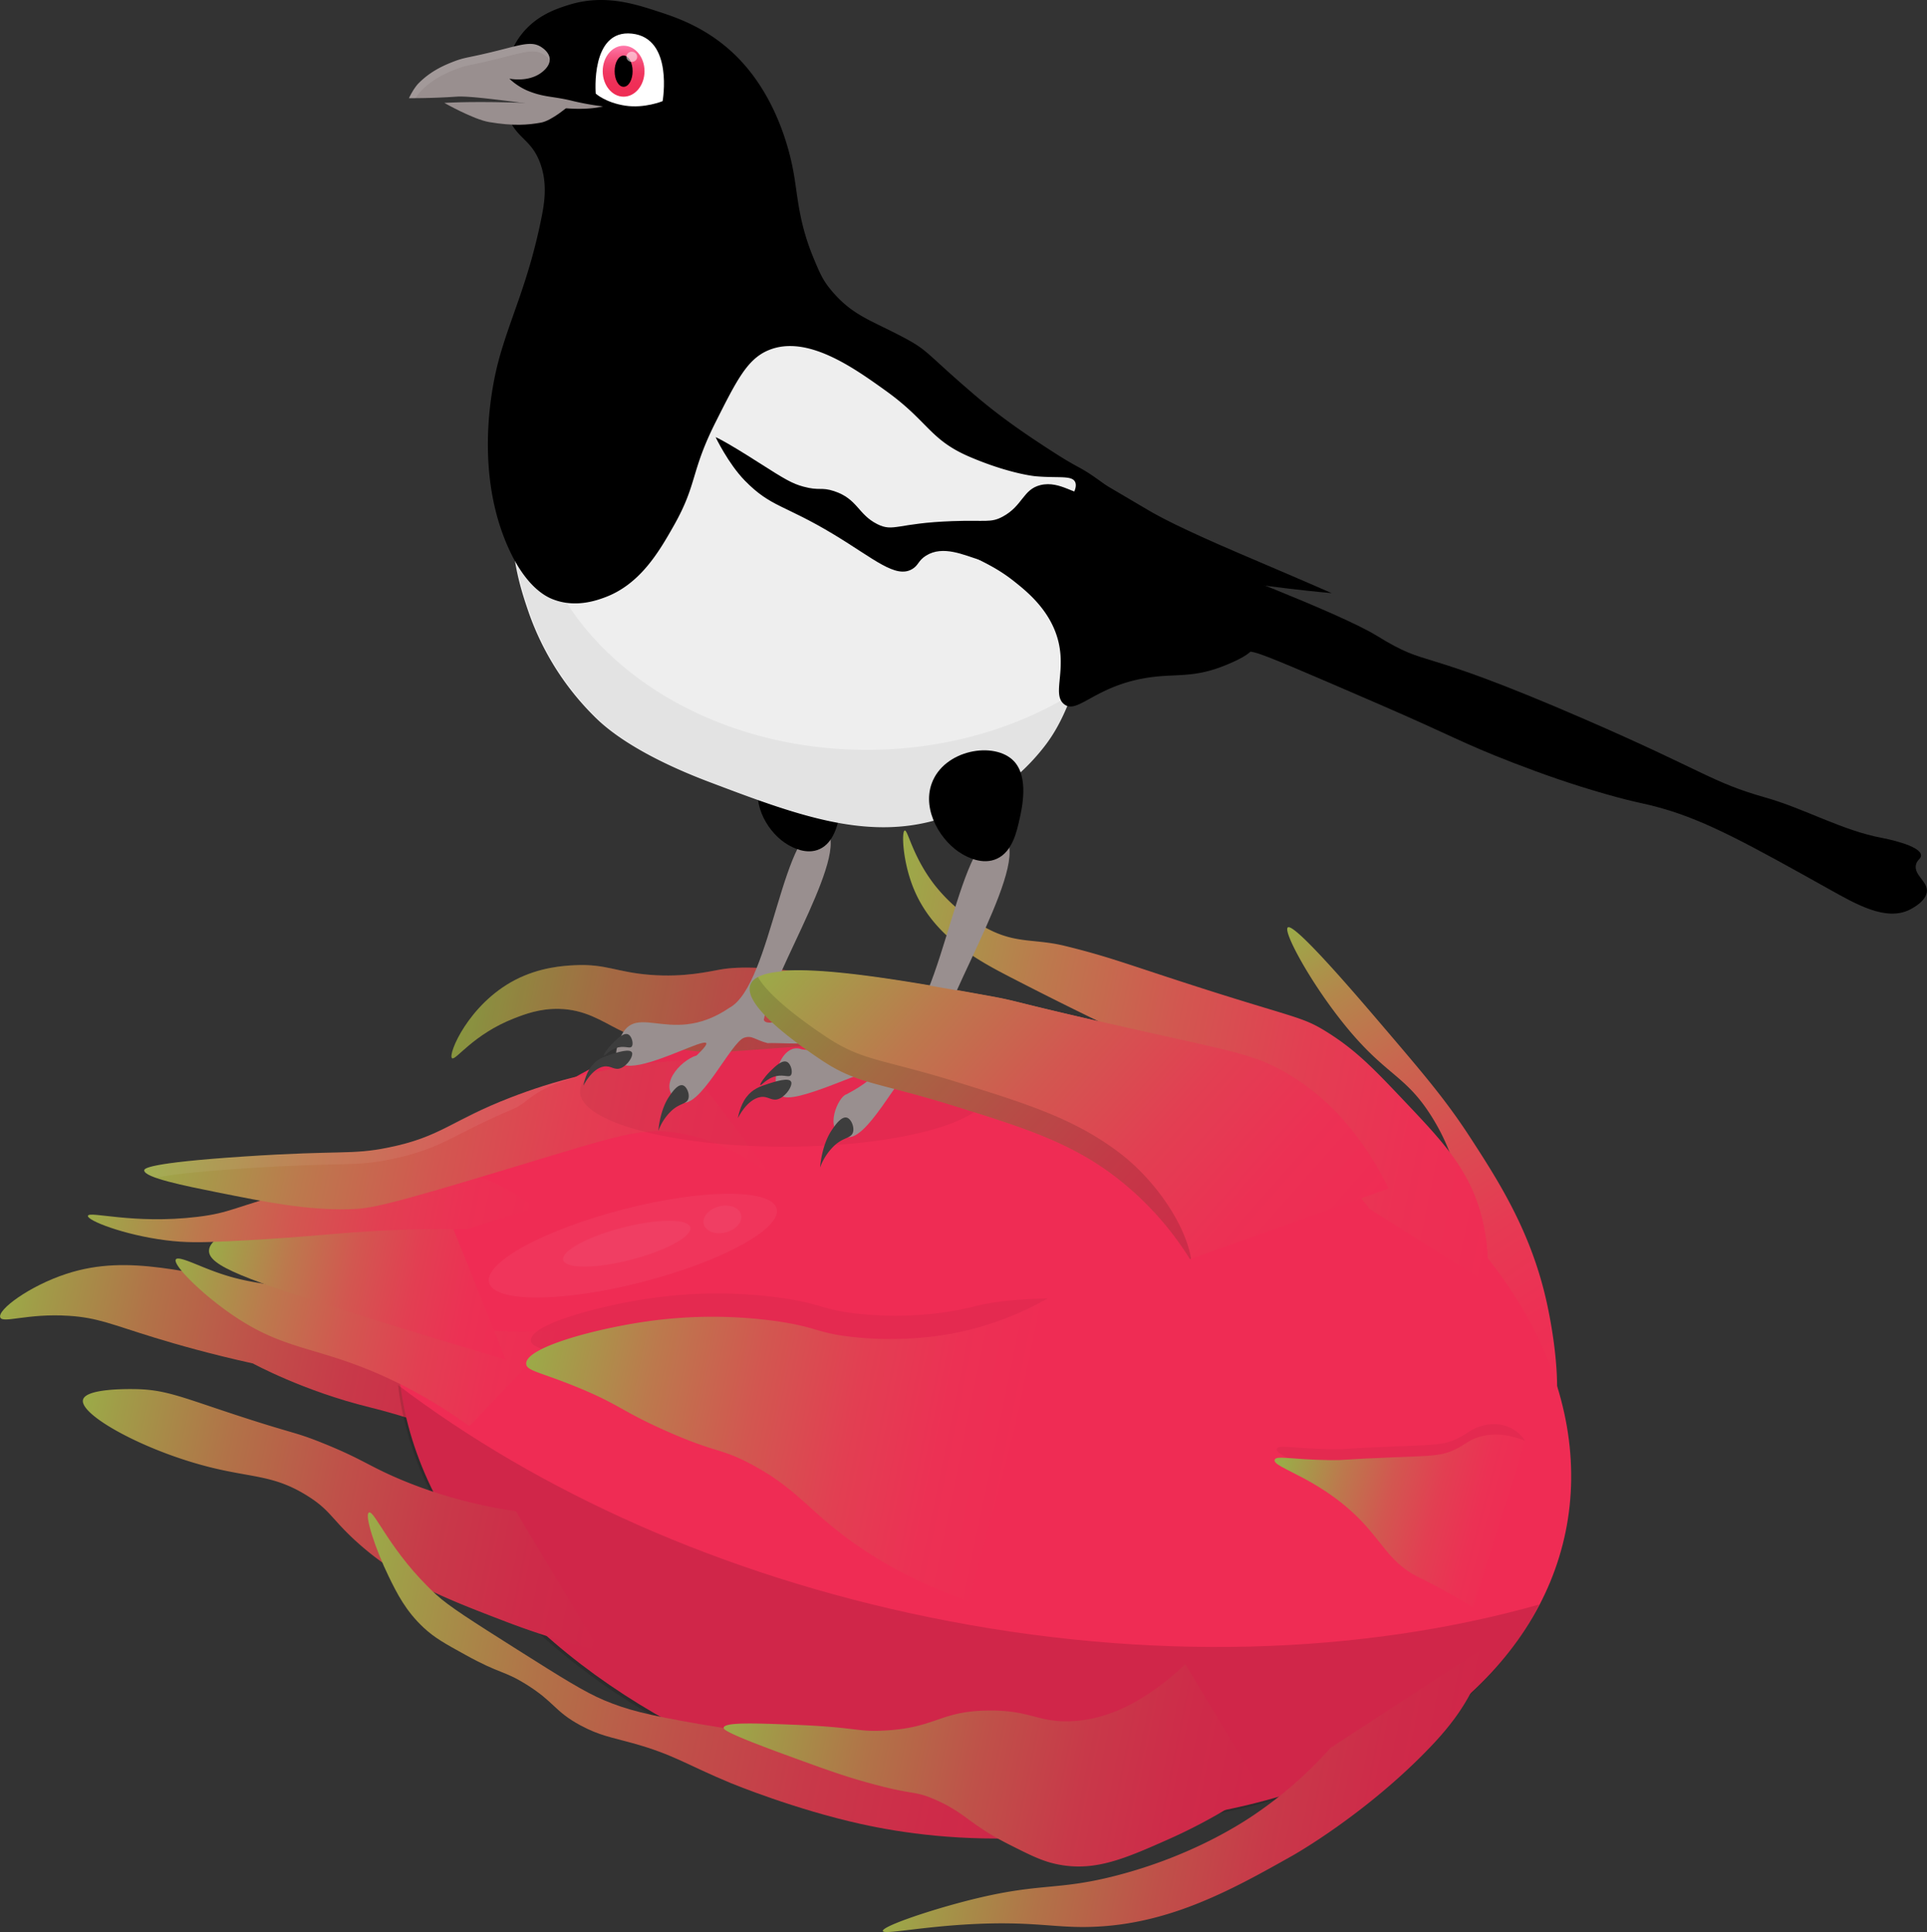 <svg xmlns="http://www.w3.org/2000/svg" xmlns:xlink="http://www.w3.org/1999/xlink" viewBox="0 0 1538.41 1542.75"><rect x="0" y="0" width="1538.41" height="1542.75" fill="#333333" stroke="none"/><defs><style>.cls-1{fill:url(#Безымянный_градиент_44);}.cls-2{fill:url(#Безымянный_градиент_24);}.cls-3{fill:#ef2c54;}.cls-4{opacity:0.13;}.cls-5{opacity:0.05;}.cls-6{fill:url(#Безымянный_градиент_15);}.cls-7{fill:url(#Безымянный_градиент_15-2);}.cls-8{fill:url(#Безымянный_градиент_24-2);}.cls-9{fill:url(#Безымянный_градиент_24-3);}.cls-10{fill:url(#Безымянный_градиент_15-3);}.cls-11{fill:url(#Безымянный_градиент_15-4);}.cls-12{fill:url(#Безымянный_градиент_15-5);}.cls-13{fill:url(#Безымянный_градиент_15-6);}.cls-14{fill:url(#Безымянный_градиент_15-7);}.cls-15{fill:url(#Безымянный_градиент_15-8);}.cls-16,.cls-21,.cls-25,.cls-28{fill:#fff;}.cls-16{opacity:0.06;}.cls-17{fill:url(#Безымянный_градиент_24-4);}.cls-18{fill:url(#Безымянный_градиент_24-5);}.cls-19{fill:url(#Безымянный_градиент_15-9);}.cls-20{opacity:0.49;}.cls-21{opacity:0.09;}.cls-22{fill:#998f8f;}.cls-23{fill:#3d3d3d;}.cls-24{fill:#eee;}.cls-26{fill:url(#Безымянный_градиент_78);}.cls-27{stroke:#000;stroke-miterlimit:10;}.cls-28{opacity:0.53;}.cls-29{fill:url(#Безымянный_градиент_15-10);}</style><linearGradient id="Безымянный_градиент_44" x1="948.47" y1="733.07" x2="1274.35" y2="1058.96" gradientTransform="translate(247.04 -114.49) rotate(11.57)" gradientUnits="userSpaceOnUse"><stop offset="0" stop-color="#9bab48"/><stop offset="0.14" stop-color="#b3874b"/><stop offset="0.3" stop-color="#c9664f"/><stop offset="0.46" stop-color="#d94d51"/><stop offset="0.63" stop-color="#e63a53"/><stop offset="0.8" stop-color="#ed3054"/><stop offset="1" stop-color="#ef2c54"/></linearGradient><linearGradient id="Безымянный_градиент_24" x1="25.48" y1="1202.97" x2="446.84" y2="1202.97" gradientTransform="translate(247.04 -114.49) rotate(11.57)" gradientUnits="userSpaceOnUse"><stop offset="0" stop-color="#9bab48"/><stop offset="0.06" stop-color="#a09d48"/><stop offset="0.27" stop-color="#b17348"/><stop offset="0.48" stop-color="#bf5149"/><stop offset="0.67" stop-color="#c83949"/><stop offset="0.85" stop-color="#ce2b49"/><stop offset="1" stop-color="#d02649"/></linearGradient><linearGradient id="Безымянный_градиент_15" x1="1016.47" y1="1082.83" x2="1205.84" y2="1082.83" gradientTransform="matrix(0.97, 0.26, -0.26, 0.97, 346.02, -106.72)" gradientUnits="userSpaceOnUse"><stop offset="0" stop-color="#9bab48"/><stop offset="0.04" stop-color="#a0a349"/><stop offset="0.25" stop-color="#bc794d"/><stop offset="0.46" stop-color="#d25750"/><stop offset="0.66" stop-color="#e23f52"/><stop offset="0.84" stop-color="#ec3154"/><stop offset="1" stop-color="#ef2c54"/></linearGradient><linearGradient id="Безымянный_градиент_15-2" x1="654.66" y1="826.89" x2="1183.22" y2="826.89" gradientTransform="translate(247.04 -114.49) rotate(11.57)" xlink:href="#Безымянный_градиент_15"/><linearGradient id="Безымянный_градиент_24-2" x1="814.47" y1="1400.8" x2="1242.26" y2="1400.8" xlink:href="#Безымянный_градиент_24"/><linearGradient id="Безымянный_градиент_24-3" x1="103.84" y1="1320.99" x2="548.29" y2="1320.99" xlink:href="#Безымянный_градиент_24"/><linearGradient id="Безымянный_градиент_15-3" x1="153.87" y1="1187.27" x2="466.98" y2="1187.27" gradientTransform="translate(247.04 -114.49) rotate(11.57)" xlink:href="#Безымянный_градиент_15"/><linearGradient id="Безымянный_градиент_15-4" x1="178.38" y1="1127.12" x2="427.99" y2="1127.12" gradientTransform="translate(247.04 -114.49) rotate(11.57)" xlink:href="#Безымянный_градиент_15"/><linearGradient id="Безымянный_градиент_15-5" x1="78.22" y1="1084.91" x2="426.88" y2="1084.91" gradientTransform="translate(247.04 -114.49) rotate(11.57)" xlink:href="#Безымянный_градиент_15"/><linearGradient id="Безымянный_градиент_15-6" x1="336.81" y1="885.2" x2="787.78" y2="885.2" gradientTransform="translate(247.04 -114.49) rotate(11.57)" xlink:href="#Безымянный_градиент_15"/><linearGradient id="Безымянный_градиент_15-7" x1="444.54" y1="1163.88" x2="843.48" y2="1163.88" gradientTransform="translate(247.04 -114.49) rotate(11.57)" xlink:href="#Безымянный_градиент_15"/><linearGradient id="Безымянный_градиент_15-8" x1="114.97" y1="1000.71" x2="608.44" y2="1000.71" gradientTransform="translate(247.04 -114.49) rotate(11.57)" xlink:href="#Безымянный_градиент_15"/><linearGradient id="Безымянный_градиент_24-4" x1="345.05" y1="1398.29" x2="920.34" y2="1398.29" xlink:href="#Безымянный_градиент_24"/><linearGradient id="Безымянный_градиент_24-5" x1="657.46" y1="1392.25" x2="1086.31" y2="1392.25" xlink:href="#Безымянный_градиент_24"/><linearGradient id="Безымянный_градиент_15-9" x1="614.61" y1="744.64" x2="1038.71" y2="989.49" gradientTransform="translate(247.04 -114.49) rotate(11.57)" xlink:href="#Безымянный_градиент_15"/><linearGradient id="Безымянный_градиент_78" x1="497.86" y1="36.48" x2="497.86" y2="77.2" gradientUnits="userSpaceOnUse"><stop offset="0" stop-color="#ff7bac"/><stop offset="0.03" stop-color="#fe74a5"/><stop offset="0.19" stop-color="#f85a87"/><stop offset="0.35" stop-color="#f44671"/><stop offset="0.53" stop-color="#f13761"/><stop offset="0.73" stop-color="#f02f57"/><stop offset="1" stop-color="#ef2c54"/></linearGradient><linearGradient id="Безымянный_градиент_15-10" x1="614.61" y1="744.63" x2="1038.71" y2="989.49" gradientTransform="translate(245 -113.27) rotate(11.46)" xlink:href="#Безымянный_градиент_15"/></defs><title>Dragon Fruit</title><g id="Слой_3" data-name="Слой 3"><path class="cls-1" d="M1211.72,1117a519,519,0,0,0-9.85-90.71c-8.49-42.7-13.7-68.91-31.23-97.35-22.2-36-37.82-32.91-73.7-78.77-26-33.26-45.66-70.5-41.82-73.37,5.22-3.91,55.29,54.78,75,77.89,34.15,40,51.23,60.06,70.37,89.46,23.9,36.73,50,77.67,62.07,135.51,2.63,12.63,21.29,102.22-12.13,120.31-7.94,4.3-17,3.58-24.26,1.86" transform="translate(-27 -36.24)"/><path class="cls-2" d="M429.17,1123.91c-72.74-11.65-127.3-29.9-164.73-45.1-17.13-7-55.76-23.47-108.65-30.21-26-3.32-50.2-3.6-76,4.89-29.31,9.63-54.95,28.61-52.59,34.71,2,5.1,21.67-3.43,54.84-1.27,23,1.49,34.19,6.94,68.08,17.35,18.37,5.64,45.17,13.27,78.77,20.68,0,0,40.16,22,93.16,35s112.17,39,112.17,39" transform="translate(-27 -36.24)"/><ellipse class="cls-3" cx="813.14" cy="1164.45" rx="321.36" ry="473.41" transform="translate(-517.77 1691.21) rotate(-78.43)"/><path class="cls-4" d="M768.92,1327.65c-166.06-34-312.26-100.57-424.11-185.42,17.23,150.36,180.85,293.66,402.32,339,227.12,46.51,438.8-25.61,508.67-163.77C1114.65,1357.34,944.85,1363.68,768.92,1327.65Z" transform="translate(-27 -36.24)"/><path class="cls-5" d="M1244.17,1186.2c-7-10.52-20.48-15.56-34.75-11.25-8.27,2.5-10.28,5.76-18.84,9.9-10.92,5.29-18.25,5.12-49,6.33-43.82,1.73-38.11,2.42-51.38,2.24-30.85-.42-42.45-3.91-43.77-.32-2.45,6.65,38.8,14.63,73.26,53.32,13.85,15.54,21.16,29.94,40,39.7,3.92,2,13.36,6.45,27.28,14.31,7.65,4.32,13.82,8.08,17.89,10.62" transform="translate(-27 -36.24)"/><path class="cls-6" d="M1244.86,1186.84c-9.25-3.74-23-7.47-37.23-3.16-8.27,2.5-10.28,5.76-18.83,9.9-10.93,5.29-18.26,5.12-49,6.33-43.82,1.73-38.1,2.42-51.38,2.24-30.85-.42-42.45-3.91-43.77-.32-2.44,6.65,38.8,14.63,73.26,53.32,13.85,15.54,21.16,29.94,40,39.7,3.92,2,13.36,6.45,27.28,14.31,7.65,4.32,13.82,8.08,17.89,10.62" transform="translate(-27 -36.24)"/><path class="cls-7" d="M1214.16,1060.67a154.48,154.48,0,0,0-6.06-59.23c-10.27-33.15-29.68-54.07-58.82-84.81-25.4-26.81-39.22-41.38-62.44-56-21.5-13.54-24.85-10.6-120-41.62-42.44-13.84-58.08-19.75-89.87-27.5-22.73-5.54-36.93-2-57.84-11.84A130.09,130.09,0,0,1,773.24,743c-17.78-22.84-21.44-44.31-24-43.58s-1.71,25.11,7.43,47c15.86,38,51.27,56.86,77.67,70.48,125.13,64.57,157.45,71.53,204.65,105.58,21.08,15.22,51,40.09,81.55,79.24" transform="translate(-27 -36.24)"/><path class="cls-8" d="M1089.24,1431.91a327.74,327.74,0,0,1-61,53.46c-11,7.45-49.88,32.79-108.8,48.22-51.3,13.43-62.09,4.75-126.15,21.92-30.93,8.29-62.26,19.38-61.49,22.65.73,3.12,29.81-3.46,72.77-5.56,41.94-2,60,2,83.66,2.35,67.56,1,120.8-28.93,170.88-57.11,0,0,58.48-32.9,109.84-86.66,16.66-17.43,30.19-35.39,39.38-59a160.52,160.52,0,0,0,6.88-22.47" transform="translate(-27 -36.24)"/><path class="cls-9" d="M505.88,1354.52a615.39,615.39,0,0,1-74.82-23.28c-48.82-18.71-85-32.55-119.86-64.34-19.81-18.05-20.61-24.93-39.16-36.45-26.6-16.53-43.84-14.11-78.32-22.86C142,1194.47,90.49,1166.11,93.26,1154c2.08-9,34.67-8.63,41.55-8.54,22.83.29,35.62,5.75,74.62,18.69,53.46,17.74,51.32,14.75,75.7,24.6,30.66,12.38,35.81,17.83,60.16,28.24,21.15,9,52.31,19.91,93.6,26" transform="translate(-27 -36.24)"/><path class="cls-10" d="M475.38,1098.13a375.79,375.79,0,0,1-82.57-2.13c-43.46-6-42-13.61-107.14-26.49-49.46-9.78-61.45-7.57-93.62-20.31-11.33-4.48-22.9-9.92-24.65-7.32-2.82,4.17,20.59,27.59,45.45,44.55,41.69,28.46,66.79,24.7,119.71,48.4a381,381,0,0,1,69.07,40.29" transform="translate(-27 -36.24)"/><path class="cls-5" d="M863.7,1073c-24,.76-42.24,2.24-58.14,6.29-10.16,2.59-45.41,10.88-92.22,6.13-30.06-3.06-28.91-7.84-62.2-12.74a371.61,371.61,0,0,0-101.15-.25c-41.86,5.65-99.9,21-99.12,34.28.34,5.61,11,6.46,40.55,18.54,34.21,14,34.68,18.81,71.28,35.06,40.63,18,42.78,13.28,67.38,26.31,29,15.33,41.66,30.22,60.95,46.59,22.92,19.43,58.69,44,113.31,63" transform="translate(-27 -36.24)"/><path class="cls-11" d="M388.59,1016.68c-33.47-1.68-60.32-4-78.4-5.82-32.57-3.23-49.44-6-72.74-.12-8.13,2-43,10.76-43.59,24-.52,12.17,28,22.9,122.32,52.34,45.89,14.32,85,26.07,114.53,34.82" transform="translate(-27 -36.24)"/><path class="cls-12" d="M399.73,1017.82c-39.08-.7-70.75,1-92.64,2.64-22.19,1.7-53,4.84-99.21,7-20.48.94-32.73,1.17-48.72-.88-33.14-4.24-62.71-15.74-61.95-19.51.84-4.1,36.31,7,87.38.84,27.18-3.27,28.24-7.74,81.81-21.91,55.08-14.57,83.18-21.78,110.62-18.28,17.64,2.25,45.53,9.14,77.4,32.91" transform="translate(-27 -36.24)"/><path class="cls-13" d="M852,858c-153.94-46.44-219.57-52.71-249.47-47.67-9.21,1.55-28.91,6.51-56.61,4.32-26.72-2.11-35.26-8.86-59.82-7.7-8.76.42-28.11,1.52-47.89,11.8-37.17,19.3-53.86,59.53-50.32,62.46,2.77,2.29,16.73-19.05,49.74-31.88,8.59-3.34,20.47-7.83,35.64-7.48,20.73.47,33.89,9.65,47.77,16.6,16.64,8.34,41.81,17.24,78.12,18.27" transform="translate(-27 -36.24)"/><path class="cls-4" d="M852,858c-153.94-46.44-219.57-52.71-249.47-47.67-9.21,1.55-28.91,6.51-56.61,4.32-26.72-2.11-35.26-8.86-59.82-7.7-8.76.42-28.11,1.52-47.89,11.8-37.17,19.3-53.86,59.53-50.32,62.46,2.77,2.29,16.73-19.05,49.74-31.88,8.59-3.34,20.47-7.83,35.64-7.48,20.73.47,33.89,9.65,47.77,16.6,16.64,8.34,41.81,17.24,78.12,18.27" transform="translate(-27 -36.24)"/><path class="cls-14" d="M865,1072.17a252.31,252.31,0,0,1-63.25,25.71c-10.16,2.59-45.41,10.88-92.22,6.13-30.06-3-28.91-7.83-62.2-12.74a371.61,371.61,0,0,0-101.15-.25c-41.86,5.65-99.9,21-99.11,34.28.33,5.61,10.95,6.46,40.54,18.54,34.21,14,34.68,18.81,71.28,35.06,40.63,18,42.78,13.28,67.38,26.31,29,15.33,41.66,30.22,61,46.59,22.91,19.44,58.68,44,113.3,63" transform="translate(-27 -36.24)"/><path class="cls-15" d="M644.59,977c-16.52-13.65-42.05-30.46-75.64-36-29.09-4.76-47.68,1.68-128.14,26.06-107.3,32.52-118.31,34.43-135.6,34.77-34.11.66-64.18-5.37-106.33-13.82-23.55-4.72-57.11-11.44-56.72-17.3.09-1.33,2.17-5.87,79.57-11,78.58-5.2,85.57-1.12,115.16-7.12C379.45,944,386.72,931.2,435,912.47c30.74-11.94,76.61-25.68,138-29.73" transform="translate(-27 -36.24)"/><path class="cls-16" d="M223.22,969.17c78.58-5.19,85.57-1.12,115.16-7.12,42.56-8.62,50.32-20.22,98.05-40.18,13.5-5.64,14.61-15.67,51.37-25.69-16.71,3.34-26.73,6.68-52.85,16.29-48.56,17.87-55.5,31.56-98.06,40.18-29.59,6-36.58,1.92-115.16,7.12-77.4,5.12-79.48,9.66-79.57,11-.13,1.94,3.45,4,9.13,6C160.32,974.7,180.06,972,223.22,969.17Z" transform="translate(-27 -36.24)"/><path class="cls-17" d="M855.17,1503.36c-60.43,3.61-108.38-3.45-141.08-10.69-52.62-11.67-101.57-31.75-103.62-32.59-34.94-14.49-45.34-22.78-78.71-32-16.34-4.54-26.34-6-41.44-14.17-20.88-11.27-20.46-18.54-43.33-32.75-18.05-11.23-20.48-8-48.6-23.6-16.34-9-24.51-13.55-33.11-21.56-14.33-13.34-21.29-27.26-28-41-10.13-20.74-19.67-49-15.72-51,4.38-2.18,17.15,32,53.66,65.56,10.42,9.57,28.58,21,64.9,44,35.5,22.43,53.56,33.78,69.06,40.3,17.7,7.44,33.5,11.68,76.81,19.14,31.08,5.35,72.67,11.72,122.7,17.16" transform="translate(-27 -36.24)"/><path class="cls-18" d="M1032.74,1463.55a428.21,428.21,0,0,1-72.06,41c-35.5,15.83-58.77,25.83-87.26,20.79-13.2-2.33-22.46-7-41-16.35-31.5-15.89-34.6-25.36-59.69-36.1-16.62-7.12-14.53-2.65-51.93-12.91-20.76-5.7-36.53-11.48-68.06-23-46.23-17-48.22-19.77-48-21.2.81-4.4,24.5-3.56,55.06-2.36,51.58,2,50.67,5.84,72.94,4.7,41.65-2.13,44-15.44,82.87-16,33.13-.49,39,9,64.19,8.59,22.13-.4,54.29-8.38,93.49-45.66" transform="translate(-27 -36.24)"/><path class="cls-19" d="M977,1041.67a248.79,248.79,0,0,0-61.29-67.13C880.3,948,844,936.37,787.29,918.68c-60.07-18.75-75.51-17-104-36.09-20.69-13.84-63.18-44.32-57-60.56,9-23.35,113.55-4.49,188.05,9,30.84,5.56,11.22,3.2,136.83,31.43,62,13.93,78.71,17.19,100.79,29.74,44.66,25.37,69.59,65.08,83.25,93.23" transform="translate(-27 -36.24)"/><path class="cls-4" d="M919.5,956c-35.4-26.51-71.71-38.16-128.41-55.85-60.07-18.75-75.51-17-104-36.09-16.14-10.8-45.54-31.72-54.74-48.11-3,1.59-5.06,3.6-6,6.1-6.22,16.24,36.27,46.72,57,60.56,28.53,19.09,44,17.34,104,36.09,56.7,17.69,93,29.34,128.42,55.86A248.79,248.79,0,0,1,977,1041.67l.63-.23C973.35,1014.69,949.44,978.41,919.5,956Z" transform="translate(-27 -36.24)"/><g class="cls-20"><ellipse class="cls-21" cx="532.21" cy="1030.92" rx="118.53" ry="29.98" transform="translate(-267.08 128.88) rotate(-14.43)"/><ellipse class="cls-21" cx="527.33" cy="1029.35" rx="52.37" ry="13.25" transform="translate(-266.85 127.62) rotate(-14.43)"/><ellipse class="cls-21" cx="603.71" cy="1009.98" rx="15.33" ry="10.7" transform="translate(-259.61 146.04) rotate(-14.43)"/></g><ellipse class="cls-5" cx="626.22" cy="871.63" rx="163.19" ry="44"/></g><g id="Слой_1" data-name="Слой 1"><path class="cls-22" d="M609.56,840.84c33.82-18.75,42.42-150.9,74.91-144.21,25.26,14.78-40.73,115.25-47.7,154,3.5,9.89,52-17.22,54.4-8.74,29.22,34.86-37.49,26.41-51.3,27.31-10.22-2.58-12.51-6.52-18.65-4.37-10.65,3.15-36,58.86-51.3,51.35-20.23-11.32.34-33.33,13.22-37.14,37.48-35.75-72.84,36.84-63.73-5.47C530.46,828.7,559.25,875.11,609.56,840.84Z" transform="translate(-27 -36.24)"/><path d="M693.74,643.14c11.06,11.63,5.92,34.37,4.06,42.61-2.1,9.28-5.25,23.23-16.24,28.4-10.78,5.08-22.28-1.51-25.37-3.28-15.33-8.77-29.4-31.53-22.33-51.34C642.7,634.72,679.72,628.39,693.74,643.14Z" transform="translate(-27 -36.24)"/><path class="cls-23" d="M572.82,903.15c-4.24-2.25-9.34,5.31-11.66,8.74-7.58,11.23-8.54,27.31-8.54,27.31a41.17,41.17,0,0,1,10.88-16.38c6.72-6,12.21-4.85,13.21-9.84C577.44,909.37,575.39,904.51,572.82,903.15Z" transform="translate(-27 -36.24)"/><path class="cls-23" d="M529.3,862.73c-3.62-3-9.31,2.67-13.21,6.55s-7.44,9-7,9.84,4.57-5,11.66-6.56c6-1.29,9.62,1.58,10.88-1.09C532.68,869.24,531.47,864.52,529.3,862.73Z" transform="translate(-27 -36.24)"/><path class="cls-23" d="M531.63,876.93c-1.2-3.78-12-.3-16.32,1.09-6.72,2.17-11.75,3.89-16.32,9.84-4.77,6.2-6.22,15.29-6.22,15.29s6.46-13.58,16.32-15.29c6-1,8.39,3.62,14,1.09C528.29,886.59,532.51,879.71,531.63,876.93Z" transform="translate(-27 -36.24)"/><path class="cls-23" d="M694.85,850.71c3.46-6.8,12.08-5.17,16.32-4.37,14.89,2.83,24.87,18.57,24.87,18.57a35,35,0,0,0-17.88-6.55c-3.68-.34-7.56-.69-12.43,1.09-6.29,2.31-8.9,6.23-10.88,4.37S692.69,854.94,694.85,850.71Z" transform="translate(-27 -36.24)"/><path class="cls-24" d="M672.85,289.65c63.33,19.29,61.88,76.74,130.19,93.42,21.91,5.35,46.21,5.34,76.77,25.15,13.65,8.85,26,16.83,33.39,32.34,3.21,6.72,10.59,25.47-14.47,103-14.68,45.42-22,68.14-37.83,88.62a169.48,169.48,0,0,1-69,52.7c-63.72,26.8-124.35,3.89-198.06-24C533.21,638,510,616.63,502.6,609.43a218.23,218.23,0,0,1-53.41-83.84c-6.2-18.09-17.62-51.37-11.12-89.82,14.54-86,106.46-125,122.4-131.74C585.88,293.26,627.19,275.75,672.85,289.65Z" transform="translate(-27 -36.24)"/><path d="M432.5,129c6.91,18.17,18.41,18,25.6,37.13,6.2,16.55,3.51,32.37,1.11,44.31-10.49,52.22-25.43,80.45-34.5,115-2.89,11-20.37,81,6.68,144.91,14.48,34.23,31.33,42.16,36.72,44.31,17.93,7.19,35,1.05,41.17-1.19,28.47-10.28,43.65-36.29,55.64-57.49,19-33.58,13.2-42.51,33.38-82.64,16.92-33.65,25.38-50.48,42.28-57.48,30.67-12.72,68.06,14.11,93.47,32.33,34.11,24.47,35,39,66.76,52.7,31.58,13.56,52.3,15.57,52.3,15.57,18.51,1.79,29.78-1,32.27,4.79,3.31,7.66-11.36,24.55-26.71,34.73-28.5,18.9-57,13.06-57.86,20.36-.65,5.43,15.23,7.8,35.61,23.95,8.8,7,24.22,19.21,32.27,38.33,12.42,29.51-2.9,51.32,7.79,59.88,10.3,8.25,23.43-12.94,62.31-20.36,25.5-4.87,39,.58,66.76-10.78,5.07-2.08,23-9.44,22.25-15.57-1.36-10.65-58-6.4-60.08-19.16-1.55-9.51,29.06-17.19,28.93-32.34-.08-8.91-10.73-12.7-30-26.35-31.89-22.52-29.53-31-63.43-55.09-15.89-11.28-13.58-7.41-38.94-23.95-14.32-9.34-36.09-23.53-59-43.12-41.6-35.59-36.2-35.39-60.15-47.79-24.72-12.79-39-16.83-55.57-37.24-6-7.37-8.82-14.13-13.35-25.15-11.66-28.36-12.25-48.45-15.58-67.07-1.58-8.82-9.69-54.09-41.17-88.62C595.2,59.3,567.28,50.26,551.56,45.17c-18.52-6-42.9-13.9-71.21-4.79-10.13,3.25-27.92,9-40.06,27.54a73.65,73.65,0,0,0-11.55,38.74c0,3.56,20.66,10.76,21.19,14.23.34,2.26-19.67.84-19.08,3C431.32,125.63,431.87,127.34,432.5,129Z" transform="translate(-27 -36.24)"/><path d="M983.29,482.85S1096,525.37,1125.8,543.68c44.7,27.46,27.12,6.45,166.29,66.86,95.89,41.63,101.23,50.31,144.39,62.55,31.58,8.95,60.94,26.23,93.16,32.27,1.06.2,31.06,5.81,31,14,0,2.72-3.28,3.44-4.1,7.59-1.58,8,9.06,12.91,8.82,20.74-.24,8.25-12.39,14.25-13.87,15-18.89,9.33-42.62-4.37-63.75-16.18-64.68-36.15-97.75-54.43-133.57-64.73-15.89-4.56-19.1-4-45.39-11.51-27.07-7.73-50.22-15.88-73.18-24.74-42.24-16.31-47.86-21.13-108-47.13-60.41-26.14-90.61-39.21-99.06-41.17-33.57-7.8-60.77-8.07-71-29.12-4.17-8.58-6.36-22.34-.38-32.16C963.89,485.06,983.29,482.85,983.29,482.85Z" transform="translate(-27 -36.24)"/><path d="M887.28,410.3s49.5,29.29,57.07,33.68,24.85,14,73.44,34.74c52.2,22.23,72.33,31.13,72.33,31.13s-50.63-4.14-116.84-15.57c-65.15-11.24-72.53-14.16-95.69-13.17-35.74,1.52-44,9.56-67.88,2.4-13.12-3.95-29.71-12.12-43.39-3.6-6.41,4-5.89,7.73-11.13,10.78-13.22,7.7-30.25-8.16-62.31-27.54-40.08-24.23-50.24-21.67-71.22-43.12-13.24-13.54-23.36-34.73-23.36-34.73s6.53,2.47,34.49,20.36c21,13.41,26.65,16.72,35.61,19.16,12.92,3.52,14.09.17,24.48,3.59,18.86,6.22,19,18.57,34.49,26.35,13.09,6.56,15.76-.83,60.09-2.39,26.6-.94,30.51,1.55,40.06-3.6,16-8.64,16.09-21.64,30-25.15,16.37-4.11,30,10.34,34.49,4.79C896.27,423.17,887.28,410.3,887.28,410.3Z" transform="translate(-27 -36.24)"/><path class="cls-22" d="M508.4,121.18A214,214,0,0,1,484.8,117c-16.34-4.14-23.12-2.76-36.72-8.39a50,50,0,0,1-14.46-9.58s14.79,3.26,25.59-4.79c1.28-1,6.91-5.15,6.67-10.78-.21-5.31-5.53-8.82-6.67-9.58-7.38-4.87-15.26-2.18-33.38,2.4-26.74,6.74-26.69,5.19-37.84,9.58-8.83,3.48-18,8.07-26.7,16.76-4.16,4.18-7.79,12-7.79,12s17.55.21,37.83-1.2c9.8-.68,33,2.34,79,8.39C495.47,125.12,508.4,121.18,508.4,121.18Z" transform="translate(-27 -36.24)"/><path class="cls-21" d="M358.78,114.63a35.1,35.1,0,0,1,4.51-6C372,100,381.16,95.37,390,91.89c11.15-4.39,11.1-2.84,37.84-9.58,18.12-4.58,26-7.27,33.38-2.4a18.41,18.41,0,0,1,4.66,4.27c0-.23,0-.45,0-.69-.21-5.31-5.53-8.82-6.67-9.58-7.38-4.87-15.26-2.18-33.38,2.4-26.74,6.74-26.69,5.19-37.84,9.58-8.83,3.48-18,8.07-26.7,16.76-4.16,4.18-7.79,12-7.79,12S355.45,114.65,358.78,114.63Z" transform="translate(-27 -36.24)"/><path class="cls-22" d="M481.11,120.76s-13.52,11.88-22.29,13.41C448.59,136,437,137,417.49,133.71c-12.56-2.13-35.76-15.3-35.76-15.3s17.58-1.27,52.42-.38C473.44,119,481.11,120.76,481.11,120.76Z" transform="translate(-27 -36.24)"/><path class="cls-25" d="M556,117s-14.46,6-30,3.59S502.6,111,502.6,111s-4.45-51.5,28.93-47.91S556,117,556,117Z" transform="translate(-27 -36.24)"/><path class="cls-22" d="M744.56,860.93c35.93-19,48.27-168.15,82.13-158.09,27.86,15.08-44.74,127-52.3,168.87,3.84,10.85,57-18.88,59.63-9.58,32.05,38.21-41.09,29-56.23,29.94-11.2-2.83-13.71-7.15-20.45-4.79-11.67,3.46-39.46,64.53-56.23,56.29-17-4.38-5-31.87,1.71-33.53,5.88-3.12,23-12.51,23-19.17-7-1.61-65,28.11-75,20.36-11.06-9.57-.24-43.45,16.18-37.12C712,880.41,710.41,876,744.56,860.93Z" transform="translate(-27 -36.24)"/><path d="M836.42,644c12.12,12.75,6.49,37.68,4.45,46.71-2.3,10.17-5.76,25.46-17.8,31.14-11.83,5.57-24.43-1.65-27.82-3.6C778.44,708.62,763,683.68,770.77,662,780.46,634.76,821,627.82,836.42,644Z" transform="translate(-27 -36.24)"/><path class="cls-23" d="M703.86,929c-4.65-2.46-10.24,5.82-12.78,9.58-8.31,12.31-9.37,29.94-9.37,29.94a45.27,45.27,0,0,1,11.93-18C701,944,707,945.27,708.12,939.81,708.92,935.84,706.68,930.52,703.86,929Z" transform="translate(-27 -36.24)"/><path class="cls-23" d="M656.15,884.72c-4-3.28-10.21,2.93-14.49,7.18s-8.15,9.87-7.67,10.78,5-5.52,12.78-7.18c6.59-1.41,10.55,1.73,11.93-1.2C659.85,891.86,658.53,886.68,656.15,884.72Z" transform="translate(-27 -36.24)"/><path class="cls-23" d="M658.7,900.29c-1.32-4.15-13.13-.34-17.89,1.19-7.36,2.38-12.88,4.26-17.89,10.78-5.23,6.8-6.82,16.77-6.82,16.77s7.08-14.89,17.89-16.77c6.55-1.13,9.2,4,15.34,1.2C655,910.88,659.67,903.33,658.7,900.29Z" transform="translate(-27 -36.24)"/><path class="cls-23" d="M837.63,871.54c3.8-7.46,13.25-5.67,17.89-4.79,16.32,3.1,27.27,20.36,27.27,20.36s-7.35-6.06-19.6-7.18c-4-.37-8.29-.76-13.63,1.19-6.9,2.53-9.76,6.84-11.93,4.8S835.27,876.18,837.63,871.54Z" transform="translate(-27 -36.24)"/><ellipse class="cls-26" cx="497.86" cy="56.84" rx="16.69" ry="20.36"/><ellipse class="cls-27" cx="497.86" cy="56.84" rx="6.68" ry="11.98"/><ellipse class="cls-28" cx="504.39" cy="45.36" rx="4.31" ry="4.09"/><path class="cls-29" d="M977.22,1041.47a248.79,248.79,0,0,0-61.43-67c-35.46-26.45-71.79-38-128.53-55.61C727.16,900.22,711.72,902,683.16,883c-20.72-13.8-63.27-44.2-57.08-60.44,8.91-23.38,113.54-4.72,188.07,8.58,30.85,5.5,11.22,3.18,136.89,31.16,62,13.81,78.74,17,100.85,29.54,44.7,25.29,69.71,64.94,83.42,93.07" transform="translate(-27 -36.24)"/><path class="cls-4" d="M919.55,955.9c-35.46-26.45-71.79-38-128.52-55.61-60.11-18.63-75.55-16.85-104.11-35.89-16.16-10.76-45.61-31.63-54.84-48-3,1.6-5.05,3.62-6,6.12-6.19,16.24,36.36,46.64,57.08,60.44,28.56,19,44,17.26,104.1,35.89C844,936.43,880.33,948,915.79,974.46a248.79,248.79,0,0,1,61.43,67l.62-.23C973.51,1014.5,949.53,978.26,919.55,955.9Z" transform="translate(-27 -36.24)"/><path class="cls-5" d="M719,635c-148.56,0-269-96.48-269-215.5a175.75,175.75,0,0,1,1.31-21.36,135.37,135.37,0,0,0-12.24,37.63c-6.5,38.45,4.92,71.73,11.12,89.82a218.23,218.23,0,0,0,53.41,83.84c7.44,7.2,30.61,28.59,91.25,51.5,73.71,27.84,134.34,50.75,198.06,24a169.48,169.48,0,0,0,69-52.7c9.29-12,15.66-24.86,22.31-42.61C838.62,618,781.29,635,719,635Z" transform="translate(-27 -36.24)"/></g></svg>